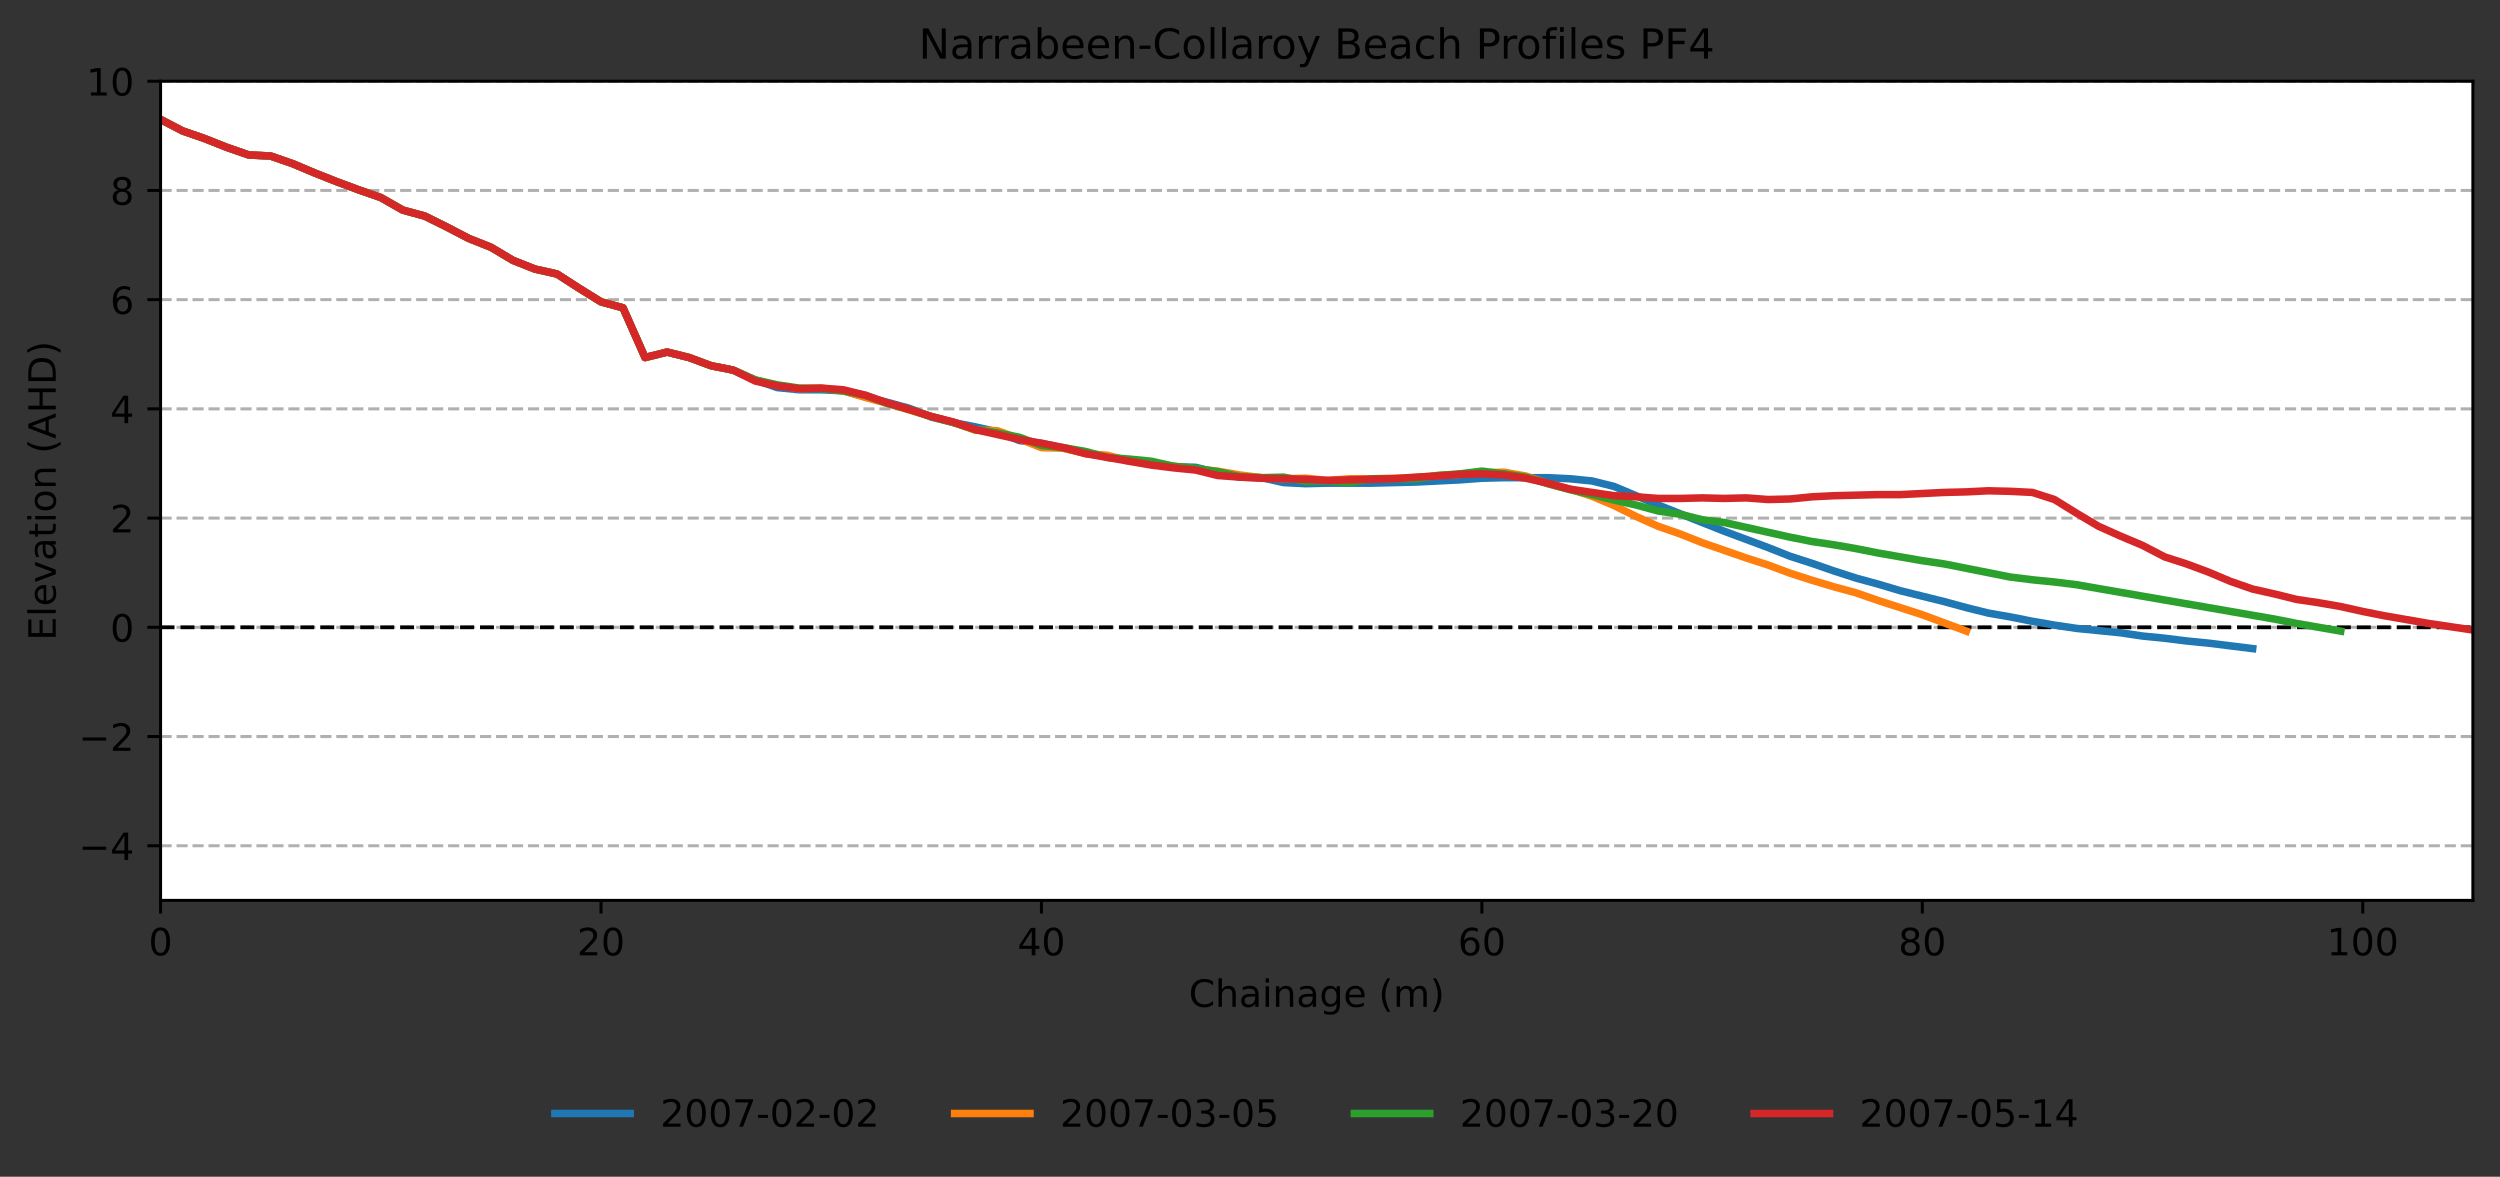 <?xml version="1.0" encoding="utf-8" standalone="no"?>
<!DOCTYPE svg PUBLIC "-//W3C//DTD SVG 1.1//EN"
  "http://www.w3.org/Graphics/SVG/1.1/DTD/svg11.dtd">
<!-- Created with matplotlib (https://matplotlib.org/) -->
<svg height="312.364pt" version="1.1" viewBox="0 0 663.62 312.364" width="663.62pt" xmlns="http://www.w3.org/2000/svg" xmlns:xlink="http://www.w3.org/1999/xlink">
 <rect x="0" y="0" width="663.62" height="312.364" fill="#333333" stroke="none"/>
 <defs>
  <style type="text/css">*{stroke-linecap:butt;stroke-linejoin:round;}</style>
 </defs>
 <g id="figure_1">
  <g id="patch_1">
   <path d="M 0 312.364 
L 663.62 312.364 
L 663.62 0 
L 0 0 
z
" style="fill:none;"/>
  </g>
  <g id="axes_1">
   <g id="patch_2">
    <path d="M 42.62 238.998 
L 656.42 238.998 
L 656.42 21.558 
L 42.62 21.558 
z
" style="fill:#ffffff;"/>
   </g>
   <g id="matplotlib.axis_1">
    <g id="xtick_1">
     <g id="line2d_1">
      <defs>
       <path d="M 0 0 
L 0 3.5 
" id="m70f7517fef" style="stroke:#000000;stroke-width:0.8;"/>
      </defs>
      <g>
       <use style="stroke:#000000;stroke-width:0.8;" x="42.62" xlink:href="#m70f7517fef" y="238.998"/>
      </g>
     </g>
     <g id="text_1">
      <!-- 0 -->
      <g transform="translate(39.439 253.597)scale(0.1 -0.1)">
       <defs>
        <path d="M 31.781 66.406 
Q 24.172 66.406 20.328 58.906 
Q 16.5 51.422 16.5 36.375 
Q 16.5 21.391 20.328 13.891 
Q 24.172 6.391 31.781 6.391 
Q 39.453 6.391 43.281 13.891 
Q 47.125 21.391 47.125 36.375 
Q 47.125 51.422 43.281 58.906 
Q 39.453 66.406 31.781 66.406 
z
M 31.781 74.219 
Q 44.047 74.219 50.516 64.516 
Q 56.984 54.828 56.984 36.375 
Q 56.984 17.969 50.516 8.266 
Q 44.047 -1.422 31.781 -1.422 
Q 19.531 -1.422 13.062 8.266 
Q 6.594 17.969 6.594 36.375 
Q 6.594 54.828 13.062 64.516 
Q 19.531 74.219 31.781 74.219 
z
" id="DejaVuSans-48"/>
       </defs>
       <use xlink:href="#DejaVuSans-48"/>
      </g>
     </g>
    </g>
    <g id="xtick_2">
     <g id="line2d_2">
      <g>
       <use style="stroke:#000000;stroke-width:0.8;" x="159.535" xlink:href="#m70f7517fef" y="238.998"/>
      </g>
     </g>
     <g id="text_2">
      <!-- 20 -->
      <g transform="translate(153.172 253.597)scale(0.1 -0.1)">
       <defs>
        <path d="M 19.188 8.297 
L 53.609 8.297 
L 53.609 0 
L 7.328 0 
L 7.328 8.297 
Q 12.938 14.109 22.625 23.891 
Q 32.328 33.688 34.812 36.531 
Q 39.547 41.844 41.422 45.531 
Q 43.312 49.219 43.312 52.781 
Q 43.312 58.594 39.234 62.25 
Q 35.156 65.922 28.609 65.922 
Q 23.969 65.922 18.812 64.312 
Q 13.672 62.703 7.812 59.422 
L 7.812 69.391 
Q 13.766 71.781 18.938 73 
Q 24.125 74.219 28.422 74.219 
Q 39.75 74.219 46.484 68.547 
Q 53.219 62.891 53.219 53.422 
Q 53.219 48.922 51.531 44.891 
Q 49.859 40.875 45.406 35.406 
Q 44.188 33.984 37.641 27.219 
Q 31.109 20.453 19.188 8.297 
z
" id="DejaVuSans-50"/>
       </defs>
       <use xlink:href="#DejaVuSans-50"/>
       <use x="63.623" xlink:href="#DejaVuSans-48"/>
      </g>
     </g>
    </g>
    <g id="xtick_3">
     <g id="line2d_3">
      <g>
       <use style="stroke:#000000;stroke-width:0.8;" x="276.449" xlink:href="#m70f7517fef" y="238.998"/>
      </g>
     </g>
     <g id="text_3">
      <!-- 40 -->
      <g transform="translate(270.086 253.597)scale(0.1 -0.1)">
       <defs>
        <path d="M 37.797 64.312 
L 12.891 25.391 
L 37.797 25.391 
z
M 35.203 72.906 
L 47.609 72.906 
L 47.609 25.391 
L 58.016 25.391 
L 58.016 17.188 
L 47.609 17.188 
L 47.609 0 
L 37.797 0 
L 37.797 17.188 
L 4.891 17.188 
L 4.891 26.703 
z
" id="DejaVuSans-52"/>
       </defs>
       <use xlink:href="#DejaVuSans-52"/>
       <use x="63.623" xlink:href="#DejaVuSans-48"/>
      </g>
     </g>
    </g>
    <g id="xtick_4">
     <g id="line2d_4">
      <g>
       <use style="stroke:#000000;stroke-width:0.8;" x="393.363" xlink:href="#m70f7517fef" y="238.998"/>
      </g>
     </g>
     <g id="text_4">
      <!-- 60 -->
      <g transform="translate(387.001 253.597)scale(0.1 -0.1)">
       <defs>
        <path d="M 33.016 40.375 
Q 26.375 40.375 22.484 35.828 
Q 18.609 31.297 18.609 23.391 
Q 18.609 15.531 22.484 10.953 
Q 26.375 6.391 33.016 6.391 
Q 39.656 6.391 43.531 10.953 
Q 47.406 15.531 47.406 23.391 
Q 47.406 31.297 43.531 35.828 
Q 39.656 40.375 33.016 40.375 
z
M 52.594 71.297 
L 52.594 62.312 
Q 48.875 64.062 45.094 64.984 
Q 41.312 65.922 37.594 65.922 
Q 27.828 65.922 22.672 59.328 
Q 17.531 52.734 16.797 39.406 
Q 19.672 43.656 24.016 45.922 
Q 28.375 48.188 33.594 48.188 
Q 44.578 48.188 50.953 41.516 
Q 57.328 34.859 57.328 23.391 
Q 57.328 12.156 50.688 5.359 
Q 44.047 -1.422 33.016 -1.422 
Q 20.359 -1.422 13.672 8.266 
Q 6.984 17.969 6.984 36.375 
Q 6.984 53.656 15.188 63.938 
Q 23.391 74.219 37.203 74.219 
Q 40.922 74.219 44.703 73.484 
Q 48.484 72.75 52.594 71.297 
z
" id="DejaVuSans-54"/>
       </defs>
       <use xlink:href="#DejaVuSans-54"/>
       <use x="63.623" xlink:href="#DejaVuSans-48"/>
      </g>
     </g>
    </g>
    <g id="xtick_5">
     <g id="line2d_5">
      <g>
       <use style="stroke:#000000;stroke-width:0.8;" x="510.277" xlink:href="#m70f7517fef" y="238.998"/>
      </g>
     </g>
     <g id="text_5">
      <!-- 80 -->
      <g transform="translate(503.915 253.597)scale(0.1 -0.1)">
       <defs>
        <path d="M 31.781 34.625 
Q 24.75 34.625 20.719 30.859 
Q 16.703 27.094 16.703 20.516 
Q 16.703 13.922 20.719 10.156 
Q 24.75 6.391 31.781 6.391 
Q 38.812 6.391 42.859 10.172 
Q 46.922 13.969 46.922 20.516 
Q 46.922 27.094 42.891 30.859 
Q 38.875 34.625 31.781 34.625 
z
M 21.922 38.812 
Q 15.578 40.375 12.031 44.719 
Q 8.5 49.078 8.5 55.328 
Q 8.5 64.062 14.719 69.141 
Q 20.953 74.219 31.781 74.219 
Q 42.672 74.219 48.875 69.141 
Q 55.078 64.062 55.078 55.328 
Q 55.078 49.078 51.531 44.719 
Q 48 40.375 41.703 38.812 
Q 48.828 37.156 52.797 32.312 
Q 56.781 27.484 56.781 20.516 
Q 56.781 9.906 50.312 4.234 
Q 43.844 -1.422 31.781 -1.422 
Q 19.734 -1.422 13.25 4.234 
Q 6.781 9.906 6.781 20.516 
Q 6.781 27.484 10.781 32.312 
Q 14.797 37.156 21.922 38.812 
z
M 18.312 54.391 
Q 18.312 48.734 21.844 45.562 
Q 25.391 42.391 31.781 42.391 
Q 38.141 42.391 41.719 45.562 
Q 45.312 48.734 45.312 54.391 
Q 45.312 60.062 41.719 63.234 
Q 38.141 66.406 31.781 66.406 
Q 25.391 66.406 21.844 63.234 
Q 18.312 60.062 18.312 54.391 
z
" id="DejaVuSans-56"/>
       </defs>
       <use xlink:href="#DejaVuSans-56"/>
       <use x="63.623" xlink:href="#DejaVuSans-48"/>
      </g>
     </g>
    </g>
    <g id="xtick_6">
     <g id="line2d_6">
      <g>
       <use style="stroke:#000000;stroke-width:0.8;" x="627.192" xlink:href="#m70f7517fef" y="238.998"/>
      </g>
     </g>
     <g id="text_6">
      <!-- 100 -->
      <g transform="translate(617.648 253.597)scale(0.1 -0.1)">
       <defs>
        <path d="M 12.406 8.297 
L 28.516 8.297 
L 28.516 63.922 
L 10.984 60.406 
L 10.984 69.391 
L 28.422 72.906 
L 38.281 72.906 
L 38.281 8.297 
L 54.391 8.297 
L 54.391 0 
L 12.406 0 
z
" id="DejaVuSans-49"/>
       </defs>
       <use xlink:href="#DejaVuSans-49"/>
       <use x="63.623" xlink:href="#DejaVuSans-48"/>
       <use x="127.246" xlink:href="#DejaVuSans-48"/>
      </g>
     </g>
    </g>
    <g id="text_7">
     <!-- Chainage (m) -->
     <g transform="translate(315.562 267.275)scale(0.1 -0.1)">
      <defs>
       <path d="M 64.406 67.281 
L 64.406 56.891 
Q 59.422 61.531 53.781 63.812 
Q 48.141 66.109 41.797 66.109 
Q 29.297 66.109 22.656 58.469 
Q 16.016 50.828 16.016 36.375 
Q 16.016 21.969 22.656 14.328 
Q 29.297 6.688 41.797 6.688 
Q 48.141 6.688 53.781 8.984 
Q 59.422 11.281 64.406 15.922 
L 64.406 5.609 
Q 59.234 2.094 53.438 0.328 
Q 47.656 -1.422 41.219 -1.422 
Q 24.656 -1.422 15.125 8.703 
Q 5.609 18.844 5.609 36.375 
Q 5.609 53.953 15.125 64.078 
Q 24.656 74.219 41.219 74.219 
Q 47.75 74.219 53.531 72.484 
Q 59.328 70.75 64.406 67.281 
z
" id="DejaVuSans-67"/>
       <path d="M 54.891 33.016 
L 54.891 0 
L 45.906 0 
L 45.906 32.719 
Q 45.906 40.484 42.875 44.328 
Q 39.844 48.188 33.797 48.188 
Q 26.516 48.188 22.312 43.547 
Q 18.109 38.922 18.109 30.906 
L 18.109 0 
L 9.078 0 
L 9.078 75.984 
L 18.109 75.984 
L 18.109 46.188 
Q 21.344 51.125 25.703 53.562 
Q 30.078 56 35.797 56 
Q 45.219 56 50.047 50.172 
Q 54.891 44.344 54.891 33.016 
z
" id="DejaVuSans-104"/>
       <path d="M 34.281 27.484 
Q 23.391 27.484 19.188 25 
Q 14.984 22.516 14.984 16.5 
Q 14.984 11.719 18.141 8.906 
Q 21.297 6.109 26.703 6.109 
Q 34.188 6.109 38.703 11.406 
Q 43.219 16.703 43.219 25.484 
L 43.219 27.484 
z
M 52.203 31.203 
L 52.203 0 
L 43.219 0 
L 43.219 8.297 
Q 40.141 3.328 35.547 0.953 
Q 30.953 -1.422 24.312 -1.422 
Q 15.922 -1.422 10.953 3.297 
Q 6 8.016 6 15.922 
Q 6 25.141 12.172 29.828 
Q 18.359 34.516 30.609 34.516 
L 43.219 34.516 
L 43.219 35.406 
Q 43.219 41.609 39.141 45 
Q 35.062 48.391 27.688 48.391 
Q 23 48.391 18.547 47.266 
Q 14.109 46.141 10.016 43.891 
L 10.016 52.203 
Q 14.938 54.109 19.578 55.047 
Q 24.219 56 28.609 56 
Q 40.484 56 46.344 49.844 
Q 52.203 43.703 52.203 31.203 
z
" id="DejaVuSans-97"/>
       <path d="M 9.422 54.688 
L 18.406 54.688 
L 18.406 0 
L 9.422 0 
z
M 9.422 75.984 
L 18.406 75.984 
L 18.406 64.594 
L 9.422 64.594 
z
" id="DejaVuSans-105"/>
       <path d="M 54.891 33.016 
L 54.891 0 
L 45.906 0 
L 45.906 32.719 
Q 45.906 40.484 42.875 44.328 
Q 39.844 48.188 33.797 48.188 
Q 26.516 48.188 22.312 43.547 
Q 18.109 38.922 18.109 30.906 
L 18.109 0 
L 9.078 0 
L 9.078 54.688 
L 18.109 54.688 
L 18.109 46.188 
Q 21.344 51.125 25.703 53.562 
Q 30.078 56 35.797 56 
Q 45.219 56 50.047 50.172 
Q 54.891 44.344 54.891 33.016 
z
" id="DejaVuSans-110"/>
       <path d="M 45.406 27.984 
Q 45.406 37.75 41.375 43.109 
Q 37.359 48.484 30.078 48.484 
Q 22.859 48.484 18.828 43.109 
Q 14.797 37.75 14.797 27.984 
Q 14.797 18.266 18.828 12.891 
Q 22.859 7.516 30.078 7.516 
Q 37.359 7.516 41.375 12.891 
Q 45.406 18.266 45.406 27.984 
z
M 54.391 6.781 
Q 54.391 -7.172 48.188 -13.984 
Q 42 -20.797 29.203 -20.797 
Q 24.469 -20.797 20.266 -20.094 
Q 16.062 -19.391 12.109 -17.922 
L 12.109 -9.188 
Q 16.062 -11.328 19.922 -12.344 
Q 23.781 -13.375 27.781 -13.375 
Q 36.625 -13.375 41.016 -8.766 
Q 45.406 -4.156 45.406 5.172 
L 45.406 9.625 
Q 42.625 4.781 38.281 2.391 
Q 33.938 0 27.875 0 
Q 17.828 0 11.672 7.656 
Q 5.516 15.328 5.516 27.984 
Q 5.516 40.672 11.672 48.328 
Q 17.828 56 27.875 56 
Q 33.938 56 38.281 53.609 
Q 42.625 51.219 45.406 46.391 
L 45.406 54.688 
L 54.391 54.688 
z
" id="DejaVuSans-103"/>
       <path d="M 56.203 29.594 
L 56.203 25.203 
L 14.891 25.203 
Q 15.484 15.922 20.484 11.062 
Q 25.484 6.203 34.422 6.203 
Q 39.594 6.203 44.453 7.469 
Q 49.312 8.734 54.109 11.281 
L 54.109 2.781 
Q 49.266 0.734 44.188 -0.344 
Q 39.109 -1.422 33.891 -1.422 
Q 20.797 -1.422 13.156 6.188 
Q 5.516 13.812 5.516 26.812 
Q 5.516 40.234 12.766 48.109 
Q 20.016 56 32.328 56 
Q 43.359 56 49.781 48.891 
Q 56.203 41.797 56.203 29.594 
z
M 47.219 32.234 
Q 47.125 39.594 43.094 43.984 
Q 39.062 48.391 32.422 48.391 
Q 24.906 48.391 20.391 44.141 
Q 15.875 39.891 15.188 32.172 
z
" id="DejaVuSans-101"/>
       <path id="DejaVuSans-32"/>
       <path d="M 31 75.875 
Q 24.469 64.656 21.281 53.656 
Q 18.109 42.672 18.109 31.391 
Q 18.109 20.125 21.312 9.062 
Q 24.516 -2 31 -13.188 
L 23.188 -13.188 
Q 15.875 -1.703 12.234 9.375 
Q 8.594 20.453 8.594 31.391 
Q 8.594 42.281 12.203 53.312 
Q 15.828 64.359 23.188 75.875 
z
" id="DejaVuSans-40"/>
       <path d="M 52 44.188 
Q 55.375 50.25 60.062 53.125 
Q 64.75 56 71.094 56 
Q 79.641 56 84.281 50.016 
Q 88.922 44.047 88.922 33.016 
L 88.922 0 
L 79.891 0 
L 79.891 32.719 
Q 79.891 40.578 77.094 44.375 
Q 74.312 48.188 68.609 48.188 
Q 61.625 48.188 57.562 43.547 
Q 53.516 38.922 53.516 30.906 
L 53.516 0 
L 44.484 0 
L 44.484 32.719 
Q 44.484 40.625 41.703 44.406 
Q 38.922 48.188 33.109 48.188 
Q 26.219 48.188 22.156 43.531 
Q 18.109 38.875 18.109 30.906 
L 18.109 0 
L 9.078 0 
L 9.078 54.688 
L 18.109 54.688 
L 18.109 46.188 
Q 21.188 51.219 25.484 53.609 
Q 29.781 56 35.688 56 
Q 41.656 56 45.828 52.969 
Q 50 49.953 52 44.188 
z
" id="DejaVuSans-109"/>
       <path d="M 8.016 75.875 
L 15.828 75.875 
Q 23.141 64.359 26.781 53.312 
Q 30.422 42.281 30.422 31.391 
Q 30.422 20.453 26.781 9.375 
Q 23.141 -1.703 15.828 -13.188 
L 8.016 -13.188 
Q 14.5 -2 17.703 9.062 
Q 20.906 20.125 20.906 31.391 
Q 20.906 42.672 17.703 53.656 
Q 14.5 64.656 8.016 75.875 
z
" id="DejaVuSans-41"/>
      </defs>
      <use xlink:href="#DejaVuSans-67"/>
      <use x="69.824" xlink:href="#DejaVuSans-104"/>
      <use x="133.203" xlink:href="#DejaVuSans-97"/>
      <use x="194.482" xlink:href="#DejaVuSans-105"/>
      <use x="222.266" xlink:href="#DejaVuSans-110"/>
      <use x="285.645" xlink:href="#DejaVuSans-97"/>
      <use x="346.924" xlink:href="#DejaVuSans-103"/>
      <use x="410.4" xlink:href="#DejaVuSans-101"/>
      <use x="471.924" xlink:href="#DejaVuSans-32"/>
      <use x="503.711" xlink:href="#DejaVuSans-40"/>
      <use x="542.725" xlink:href="#DejaVuSans-109"/>
      <use x="640.137" xlink:href="#DejaVuSans-41"/>
     </g>
    </g>
   </g>
   <g id="matplotlib.axis_2">
    <g id="ytick_1">
     <g id="line2d_7">
      <path clip-path="url(#p1cb0d58f28)" d="M 42.62 224.502 
L 656.42 224.502 
" style="fill:none;stroke:#b0b0b0;stroke-dasharray:2.96,1.28;stroke-dashoffset:0;stroke-width:0.8;"/>
     </g>
     <g id="line2d_8">
      <defs>
       <path d="M 0 0 
L -3.5 0 
" id="m58fb44a1ef" style="stroke:#000000;stroke-width:0.8;"/>
      </defs>
      <g>
       <use style="stroke:#000000;stroke-width:0.8;" x="42.62" xlink:href="#m58fb44a1ef" y="224.502"/>
      </g>
     </g>
     <g id="text_8">
      <!-- −4 -->
      <g transform="translate(20.878 228.302)scale(0.1 -0.1)">
       <defs>
        <path d="M 10.594 35.5 
L 73.188 35.5 
L 73.188 27.203 
L 10.594 27.203 
z
" id="DejaVuSans-8722"/>
       </defs>
       <use xlink:href="#DejaVuSans-8722"/>
       <use x="83.789" xlink:href="#DejaVuSans-52"/>
      </g>
     </g>
    </g>
    <g id="ytick_2">
     <g id="line2d_9">
      <path clip-path="url(#p1cb0d58f28)" d="M 42.62 195.51 
L 656.42 195.51 
" style="fill:none;stroke:#b0b0b0;stroke-dasharray:2.96,1.28;stroke-dashoffset:0;stroke-width:0.8;"/>
     </g>
     <g id="line2d_10">
      <g>
       <use style="stroke:#000000;stroke-width:0.8;" x="42.62" xlink:href="#m58fb44a1ef" y="195.51"/>
      </g>
     </g>
     <g id="text_9">
      <!-- −2 -->
      <g transform="translate(20.878 199.31)scale(0.1 -0.1)">
       <use xlink:href="#DejaVuSans-8722"/>
       <use x="83.789" xlink:href="#DejaVuSans-50"/>
      </g>
     </g>
    </g>
    <g id="ytick_3">
     <g id="line2d_11">
      <path clip-path="url(#p1cb0d58f28)" d="M 42.62 166.518 
L 656.42 166.518 
" style="fill:none;stroke:#b0b0b0;stroke-dasharray:2.96,1.28;stroke-dashoffset:0;stroke-width:0.8;"/>
     </g>
     <g id="line2d_12">
      <g>
       <use style="stroke:#000000;stroke-width:0.8;" x="42.62" xlink:href="#m58fb44a1ef" y="166.518"/>
      </g>
     </g>
     <g id="text_10">
      <!-- 0 -->
      <g transform="translate(29.258 170.317)scale(0.1 -0.1)">
       <use xlink:href="#DejaVuSans-48"/>
      </g>
     </g>
    </g>
    <g id="ytick_4">
     <g id="line2d_13">
      <path clip-path="url(#p1cb0d58f28)" d="M 42.62 137.526 
L 656.42 137.526 
" style="fill:none;stroke:#b0b0b0;stroke-dasharray:2.96,1.28;stroke-dashoffset:0;stroke-width:0.8;"/>
     </g>
     <g id="line2d_14">
      <g>
       <use style="stroke:#000000;stroke-width:0.8;" x="42.62" xlink:href="#m58fb44a1ef" y="137.526"/>
      </g>
     </g>
     <g id="text_11">
      <!-- 2 -->
      <g transform="translate(29.258 141.326)scale(0.1 -0.1)">
       <use xlink:href="#DejaVuSans-50"/>
      </g>
     </g>
    </g>
    <g id="ytick_5">
     <g id="line2d_15">
      <path clip-path="url(#p1cb0d58f28)" d="M 42.62 108.534 
L 656.42 108.534 
" style="fill:none;stroke:#b0b0b0;stroke-dasharray:2.96,1.28;stroke-dashoffset:0;stroke-width:0.8;"/>
     </g>
     <g id="line2d_16">
      <g>
       <use style="stroke:#000000;stroke-width:0.8;" x="42.62" xlink:href="#m58fb44a1ef" y="108.534"/>
      </g>
     </g>
     <g id="text_12">
      <!-- 4 -->
      <g transform="translate(29.258 112.334)scale(0.1 -0.1)">
       <use xlink:href="#DejaVuSans-52"/>
      </g>
     </g>
    </g>
    <g id="ytick_6">
     <g id="line2d_17">
      <path clip-path="url(#p1cb0d58f28)" d="M 42.62 79.542 
L 656.42 79.542 
" style="fill:none;stroke:#b0b0b0;stroke-dasharray:2.96,1.28;stroke-dashoffset:0;stroke-width:0.8;"/>
     </g>
     <g id="line2d_18">
      <g>
       <use style="stroke:#000000;stroke-width:0.8;" x="42.62" xlink:href="#m58fb44a1ef" y="79.542"/>
      </g>
     </g>
     <g id="text_13">
      <!-- 6 -->
      <g transform="translate(29.258 83.341)scale(0.1 -0.1)">
       <use xlink:href="#DejaVuSans-54"/>
      </g>
     </g>
    </g>
    <g id="ytick_7">
     <g id="line2d_19">
      <path clip-path="url(#p1cb0d58f28)" d="M 42.62 50.55 
L 656.42 50.55 
" style="fill:none;stroke:#b0b0b0;stroke-dasharray:2.96,1.28;stroke-dashoffset:0;stroke-width:0.8;"/>
     </g>
     <g id="line2d_20">
      <g>
       <use style="stroke:#000000;stroke-width:0.8;" x="42.62" xlink:href="#m58fb44a1ef" y="50.55"/>
      </g>
     </g>
     <g id="text_14">
      <!-- 8 -->
      <g transform="translate(29.258 54.349)scale(0.1 -0.1)">
       <use xlink:href="#DejaVuSans-56"/>
      </g>
     </g>
    </g>
    <g id="ytick_8">
     <g id="line2d_21">
      <path clip-path="url(#p1cb0d58f28)" d="M 42.62 21.558 
L 656.42 21.558 
" style="fill:none;stroke:#b0b0b0;stroke-dasharray:2.96,1.28;stroke-dashoffset:0;stroke-width:0.8;"/>
     </g>
     <g id="line2d_22">
      <g>
       <use style="stroke:#000000;stroke-width:0.8;" x="42.62" xlink:href="#m58fb44a1ef" y="21.558"/>
      </g>
     </g>
     <g id="text_15">
      <!-- 10 -->
      <g transform="translate(22.895 25.358)scale(0.1 -0.1)">
       <use xlink:href="#DejaVuSans-49"/>
       <use x="63.623" xlink:href="#DejaVuSans-48"/>
      </g>
     </g>
    </g>
    <g id="text_16">
     <!-- Elevation (AHD) -->
     <g transform="translate(14.798 170.025)rotate(-90)scale(0.1 -0.1)">
      <defs>
       <path d="M 9.812 72.906 
L 55.906 72.906 
L 55.906 64.594 
L 19.672 64.594 
L 19.672 43.016 
L 54.391 43.016 
L 54.391 34.719 
L 19.672 34.719 
L 19.672 8.297 
L 56.781 8.297 
L 56.781 0 
L 9.812 0 
z
" id="DejaVuSans-69"/>
       <path d="M 9.422 75.984 
L 18.406 75.984 
L 18.406 0 
L 9.422 0 
z
" id="DejaVuSans-108"/>
       <path d="M 2.984 54.688 
L 12.5 54.688 
L 29.594 8.797 
L 46.688 54.688 
L 56.203 54.688 
L 35.688 0 
L 23.484 0 
z
" id="DejaVuSans-118"/>
       <path d="M 18.312 70.219 
L 18.312 54.688 
L 36.812 54.688 
L 36.812 47.703 
L 18.312 47.703 
L 18.312 18.016 
Q 18.312 11.328 20.141 9.422 
Q 21.969 7.516 27.594 7.516 
L 36.812 7.516 
L 36.812 0 
L 27.594 0 
Q 17.188 0 13.234 3.875 
Q 9.281 7.766 9.281 18.016 
L 9.281 47.703 
L 2.688 47.703 
L 2.688 54.688 
L 9.281 54.688 
L 9.281 70.219 
z
" id="DejaVuSans-116"/>
       <path d="M 30.609 48.391 
Q 23.391 48.391 19.188 42.75 
Q 14.984 37.109 14.984 27.297 
Q 14.984 17.484 19.156 11.844 
Q 23.344 6.203 30.609 6.203 
Q 37.797 6.203 41.984 11.859 
Q 46.188 17.531 46.188 27.297 
Q 46.188 37.016 41.984 42.703 
Q 37.797 48.391 30.609 48.391 
z
M 30.609 56 
Q 42.328 56 49.016 48.375 
Q 55.719 40.766 55.719 27.297 
Q 55.719 13.875 49.016 6.219 
Q 42.328 -1.422 30.609 -1.422 
Q 18.844 -1.422 12.172 6.219 
Q 5.516 13.875 5.516 27.297 
Q 5.516 40.766 12.172 48.375 
Q 18.844 56 30.609 56 
z
" id="DejaVuSans-111"/>
       <path d="M 34.188 63.188 
L 20.797 26.906 
L 47.609 26.906 
z
M 28.609 72.906 
L 39.797 72.906 
L 67.578 0 
L 57.328 0 
L 50.688 18.703 
L 17.828 18.703 
L 11.188 0 
L 0.781 0 
z
" id="DejaVuSans-65"/>
       <path d="M 9.812 72.906 
L 19.672 72.906 
L 19.672 43.016 
L 55.516 43.016 
L 55.516 72.906 
L 65.375 72.906 
L 65.375 0 
L 55.516 0 
L 55.516 34.719 
L 19.672 34.719 
L 19.672 0 
L 9.812 0 
z
" id="DejaVuSans-72"/>
       <path d="M 19.672 64.797 
L 19.672 8.109 
L 31.594 8.109 
Q 46.688 8.109 53.688 14.938 
Q 60.688 21.781 60.688 36.531 
Q 60.688 51.172 53.688 57.984 
Q 46.688 64.797 31.594 64.797 
z
M 9.812 72.906 
L 30.078 72.906 
Q 51.266 72.906 61.172 64.094 
Q 71.094 55.281 71.094 36.531 
Q 71.094 17.672 61.125 8.828 
Q 51.172 0 30.078 0 
L 9.812 0 
z
" id="DejaVuSans-68"/>
      </defs>
      <use xlink:href="#DejaVuSans-69"/>
      <use x="63.184" xlink:href="#DejaVuSans-108"/>
      <use x="90.967" xlink:href="#DejaVuSans-101"/>
      <use x="152.49" xlink:href="#DejaVuSans-118"/>
      <use x="211.67" xlink:href="#DejaVuSans-97"/>
      <use x="272.949" xlink:href="#DejaVuSans-116"/>
      <use x="312.158" xlink:href="#DejaVuSans-105"/>
      <use x="339.941" xlink:href="#DejaVuSans-111"/>
      <use x="401.123" xlink:href="#DejaVuSans-110"/>
      <use x="464.502" xlink:href="#DejaVuSans-32"/>
      <use x="496.289" xlink:href="#DejaVuSans-40"/>
      <use x="535.303" xlink:href="#DejaVuSans-65"/>
      <use x="603.711" xlink:href="#DejaVuSans-72"/>
      <use x="678.906" xlink:href="#DejaVuSans-68"/>
      <use x="755.908" xlink:href="#DejaVuSans-41"/>
     </g>
    </g>
   </g>
   <g id="line2d_23">
    <path clip-path="url(#p1cb0d58f28)" d="M 42.62 166.518 
L 664.62 166.518 
" style="fill:none;stroke:#000000;stroke-dasharray:3.7,1.6;stroke-dashoffset:0;"/>
   </g>
   <g id="line2d_24">
    <path clip-path="url(#p1cb0d58f28)" d="M 42.62 31.705 
L 48.466 34.75 
L 54.312 36.779 
L 60.157 39.098 
L 66.003 41.128 
L 71.849 41.418 
L 77.695 43.447 
L 83.54 45.912 
L 89.386 48.231 
L 95.232 50.405 
L 101.077 52.435 
L 106.923 55.769 
L 112.769 57.363 
L 118.615 60.263 
L 124.46 63.307 
L 130.306 65.626 
L 136.152 69.105 
L 141.997 71.425 
L 147.843 72.729 
L 153.689 76.498 
L 159.535 80.122 
L 165.38 81.717 
L 171.226 94.908 
L 177.072 93.458 
L 182.917 94.908 
L 188.763 97.082 
L 194.609 98.242 
L 200.455 100.851 
L 206.3 102.881 
L 212.146 103.461 
L 217.992 103.461 
L 223.837 103.751 
L 229.683 105.345 
L 235.529 106.795 
L 241.375 108.389 
L 247.22 110.709 
L 253.066 112.158 
L 258.912 113.318 
L 264.757 114.623 
L 270.603 116.942 
L 276.449 117.667 
L 282.295 118.971 
L 288.14 120.276 
L 293.986 121.291 
L 299.832 122.161 
L 305.677 123.03 
L 311.523 123.9 
L 317.369 124.045 
L 323.215 125.495 
L 329.06 126.654 
L 334.906 126.799 
L 340.752 128.104 
L 346.597 128.394 
L 352.443 128.249 
L 358.289 128.249 
L 364.135 128.249 
L 369.98 128.104 
L 375.826 127.959 
L 381.672 127.669 
L 387.517 127.379 
L 393.363 126.944 
L 399.209 126.799 
L 405.055 126.799 
L 410.9 126.799 
L 416.746 127.089 
L 422.592 127.669 
L 428.437 129.119 
L 434.283 131.583 
L 440.129 134.047 
L 445.975 136.367 
L 451.82 138.686 
L 457.666 141.005 
L 463.512 143.18 
L 469.357 145.354 
L 475.203 147.673 
L 481.049 149.558 
L 486.895 151.587 
L 492.74 153.472 
L 498.586 155.066 
L 504.432 156.806 
L 510.277 158.256 
L 516.123 159.705 
L 521.969 161.3 
L 527.815 162.749 
L 533.66 163.764 
L 539.506 164.924 
L 545.352 165.938 
L 551.197 166.808 
L 557.043 167.388 
L 562.889 167.968 
L 568.735 168.838 
L 574.58 169.417 
L 580.426 170.142 
L 586.272 170.722 
L 592.117 171.447 
L 597.963 172.172 
" style="fill:none;stroke:#1f77b4;stroke-linecap:square;stroke-width:2;"/>
   </g>
   <g id="line2d_25">
    <path clip-path="url(#p1cb0d58f28)" d="M 42.62 31.705 
L 48.466 34.75 
L 54.312 36.779 
L 60.157 39.098 
L 66.003 41.128 
L 71.849 41.418 
L 77.695 43.447 
L 83.54 45.912 
L 89.386 48.231 
L 95.232 50.405 
L 101.077 52.435 
L 106.923 55.769 
L 112.769 57.363 
L 118.615 60.263 
L 124.46 63.307 
L 130.306 65.626 
L 136.152 69.105 
L 141.997 71.425 
L 147.843 72.729 
L 153.689 76.498 
L 159.535 80.122 
L 165.38 81.717 
L 171.226 94.908 
L 177.072 93.458 
L 182.917 94.908 
L 188.763 97.082 
L 194.609 98.242 
L 200.455 100.851 
L 206.3 102.301 
L 212.146 103.171 
L 217.992 103.026 
L 223.837 103.751 
L 229.683 105.49 
L 235.529 107.085 
L 241.375 108.824 
L 247.22 110.564 
L 253.066 112.158 
L 258.912 114.188 
L 264.757 114.333 
L 270.603 116.507 
L 276.449 118.826 
L 282.295 118.971 
L 288.14 120.421 
L 293.986 120.856 
L 299.832 122.45 
L 305.677 122.885 
L 311.523 123.755 
L 317.369 124.48 
L 323.215 125.06 
L 329.06 126.074 
L 334.906 126.799 
L 340.752 127.089 
L 346.597 126.944 
L 352.443 127.524 
L 358.289 127.089 
L 364.135 127.089 
L 369.98 126.944 
L 375.826 126.799 
L 381.672 126.219 
L 387.517 125.929 
L 393.363 125.495 
L 399.209 125.35 
L 405.055 126.364 
L 410.9 128.394 
L 416.746 129.843 
L 422.592 131.728 
L 428.437 134.192 
L 434.283 137.091 
L 440.129 139.701 
L 445.975 141.73 
L 451.82 144.049 
L 457.666 146.079 
L 463.512 148.108 
L 469.357 149.993 
L 475.203 152.167 
L 481.049 154.052 
L 486.895 155.791 
L 492.74 157.386 
L 498.586 159.415 
L 504.432 161.3 
L 510.277 163.184 
L 516.123 165.359 
L 521.969 167.533 
" style="fill:none;stroke:#ff7f0e;stroke-linecap:square;stroke-width:2;"/>
   </g>
   <g id="line2d_26">
    <path clip-path="url(#p1cb0d58f28)" d="M 42.62 31.705 
L 48.466 34.75 
L 54.312 36.779 
L 60.157 39.098 
L 66.003 41.128 
L 71.849 41.418 
L 77.695 43.447 
L 83.54 45.912 
L 89.386 48.231 
L 95.232 50.405 
L 101.077 52.435 
L 106.923 55.769 
L 112.769 57.363 
L 118.615 60.263 
L 124.46 63.307 
L 130.306 65.626 
L 136.152 69.105 
L 141.997 71.425 
L 147.843 72.729 
L 153.689 76.498 
L 159.535 80.122 
L 165.38 81.717 
L 171.226 94.908 
L 177.072 93.458 
L 182.917 94.908 
L 188.763 97.082 
L 194.609 98.242 
L 200.455 100.851 
L 206.3 102.156 
L 212.146 103.026 
L 217.992 103.171 
L 223.837 103.751 
L 229.683 104.91 
L 235.529 107.085 
L 241.375 108.679 
L 247.22 110.564 
L 253.066 112.158 
L 258.912 114.043 
L 264.757 114.913 
L 270.603 116.072 
L 276.449 118.247 
L 282.295 118.826 
L 288.14 119.841 
L 293.986 121.436 
L 299.832 121.871 
L 305.677 122.45 
L 311.523 123.755 
L 317.369 124.335 
L 323.215 125.205 
L 329.06 126.509 
L 334.906 126.799 
L 340.752 126.654 
L 346.597 127.814 
L 352.443 127.669 
L 358.289 128.104 
L 364.135 127.089 
L 369.98 127.089 
L 375.826 127.089 
L 381.672 126.219 
L 387.517 125.785 
L 393.363 125.06 
L 399.209 125.785 
L 405.055 126.654 
L 410.9 128.394 
L 416.746 129.988 
L 422.592 131.293 
L 428.437 132.743 
L 434.283 134.047 
L 440.129 135.642 
L 445.975 136.512 
L 451.82 137.961 
L 457.666 138.686 
L 463.512 139.991 
L 469.357 141.295 
L 475.203 142.6 
L 481.049 143.76 
L 486.895 144.629 
L 492.74 145.644 
L 498.586 146.804 
L 504.432 147.818 
L 510.277 148.833 
L 516.123 149.703 
L 521.969 150.863 
L 527.815 152.022 
L 533.66 153.182 
L 539.506 153.907 
L 545.352 154.487 
L 551.197 155.211 
L 557.043 156.226 
L 562.889 157.241 
L 568.735 158.256 
L 574.58 159.27 
L 580.426 160.285 
L 586.272 161.3 
L 592.117 162.314 
L 597.963 163.329 
L 603.809 164.344 
L 609.655 165.504 
L 615.5 166.518 
L 621.346 167.533 
" style="fill:none;stroke:#2ca02c;stroke-linecap:square;stroke-width:2;"/>
   </g>
   <g id="line2d_27">
    <path clip-path="url(#p1cb0d58f28)" d="M 42.62 31.705 
L 48.466 34.75 
L 54.312 36.779 
L 60.157 39.098 
L 66.003 41.128 
L 71.849 41.418 
L 77.695 43.447 
L 83.54 45.912 
L 89.386 48.231 
L 95.232 50.405 
L 101.077 52.435 
L 106.923 55.769 
L 112.769 57.363 
L 118.615 60.263 
L 124.46 63.307 
L 130.306 65.626 
L 136.152 69.105 
L 141.997 71.425 
L 147.843 72.729 
L 153.689 76.498 
L 159.535 80.122 
L 165.38 81.717 
L 171.226 94.908 
L 177.072 93.458 
L 182.917 94.908 
L 188.763 97.082 
L 194.609 98.242 
L 200.455 101.141 
L 206.3 102.446 
L 212.146 103.171 
L 217.992 103.026 
L 223.837 103.461 
L 229.683 104.91 
L 235.529 106.94 
L 241.375 108.679 
L 247.22 110.564 
L 253.066 112.013 
L 258.912 114.043 
L 264.757 115.347 
L 270.603 116.652 
L 276.449 117.667 
L 282.295 118.826 
L 288.14 120.421 
L 293.986 121.436 
L 299.832 122.45 
L 305.677 123.465 
L 311.523 124.19 
L 317.369 124.77 
L 323.215 126.219 
L 329.06 126.654 
L 334.906 126.944 
L 340.752 127.089 
L 346.597 127.234 
L 352.443 127.524 
L 358.289 127.379 
L 364.135 127.234 
L 369.98 127.089 
L 375.826 126.654 
L 381.672 126.364 
L 387.517 125.929 
L 393.363 125.785 
L 399.209 126.074 
L 405.055 126.944 
L 410.9 128.249 
L 416.746 129.843 
L 422.592 130.713 
L 428.437 131.583 
L 434.283 131.873 
L 440.129 132.308 
L 445.975 132.308 
L 451.82 132.163 
L 457.666 132.308 
L 463.512 132.163 
L 469.357 132.598 
L 475.203 132.453 
L 481.049 131.873 
L 486.895 131.583 
L 492.74 131.438 
L 498.586 131.293 
L 504.432 131.293 
L 510.277 131.003 
L 516.123 130.713 
L 521.969 130.568 
L 527.815 130.278 
L 533.66 130.423 
L 539.506 130.713 
L 545.352 132.598 
L 551.197 136.222 
L 557.043 139.701 
L 562.889 142.31 
L 568.735 144.774 
L 574.58 147.818 
L 580.426 149.703 
L 586.272 151.877 
L 592.117 154.342 
L 597.963 156.371 
L 603.809 157.676 
L 609.655 159.125 
L 615.5 159.995 
L 621.346 161.01 
L 627.192 162.314 
L 633.037 163.474 
L 638.883 164.489 
L 644.729 165.504 
L 650.575 166.373 
L 656.42 167.243 
" style="fill:none;stroke:#d62728;stroke-linecap:square;stroke-width:2;"/>
   </g>
   <g id="patch_3">
    <path d="M 42.62 238.998 
L 42.62 21.558 
" style="fill:none;stroke:#000000;stroke-linecap:square;stroke-linejoin:miter;stroke-width:0.8;"/>
   </g>
   <g id="patch_4">
    <path d="M 656.42 238.998 
L 656.42 21.558 
" style="fill:none;stroke:#000000;stroke-linecap:square;stroke-linejoin:miter;stroke-width:0.8;"/>
   </g>
   <g id="patch_5">
    <path d="M 42.62 238.998 
L 656.42 238.998 
" style="fill:none;stroke:#000000;stroke-linecap:square;stroke-linejoin:miter;stroke-width:0.8;"/>
   </g>
   <g id="patch_6">
    <path d="M 42.62 21.558 
L 656.42 21.558 
" style="fill:none;stroke:#000000;stroke-linecap:square;stroke-linejoin:miter;stroke-width:0.8;"/>
   </g>
   <g id="text_17">
    <!-- Narrabeen-Collaroy Beach Profiles PF4 -->
    <g transform="translate(243.894 15.558)scale(0.11 -0.11)">
     <defs>
      <path d="M 9.812 72.906 
L 23.094 72.906 
L 55.422 11.922 
L 55.422 72.906 
L 64.984 72.906 
L 64.984 0 
L 51.703 0 
L 19.391 60.984 
L 19.391 0 
L 9.812 0 
z
" id="DejaVuSans-78"/>
      <path d="M 41.109 46.297 
Q 39.594 47.172 37.812 47.578 
Q 36.031 48 33.891 48 
Q 26.266 48 22.188 43.047 
Q 18.109 38.094 18.109 28.812 
L 18.109 0 
L 9.078 0 
L 9.078 54.688 
L 18.109 54.688 
L 18.109 46.188 
Q 20.953 51.172 25.484 53.578 
Q 30.031 56 36.531 56 
Q 37.453 56 38.578 55.875 
Q 39.703 55.766 41.062 55.516 
z
" id="DejaVuSans-114"/>
      <path d="M 48.688 27.297 
Q 48.688 37.203 44.609 42.844 
Q 40.531 48.484 33.406 48.484 
Q 26.266 48.484 22.188 42.844 
Q 18.109 37.203 18.109 27.297 
Q 18.109 17.391 22.188 11.75 
Q 26.266 6.109 33.406 6.109 
Q 40.531 6.109 44.609 11.75 
Q 48.688 17.391 48.688 27.297 
z
M 18.109 46.391 
Q 20.953 51.266 25.266 53.625 
Q 29.594 56 35.594 56 
Q 45.562 56 51.781 48.094 
Q 58.016 40.188 58.016 27.297 
Q 58.016 14.406 51.781 6.484 
Q 45.562 -1.422 35.594 -1.422 
Q 29.594 -1.422 25.266 0.953 
Q 20.953 3.328 18.109 8.203 
L 18.109 0 
L 9.078 0 
L 9.078 75.984 
L 18.109 75.984 
z
" id="DejaVuSans-98"/>
      <path d="M 4.891 31.391 
L 31.203 31.391 
L 31.203 23.391 
L 4.891 23.391 
z
" id="DejaVuSans-45"/>
      <path d="M 32.172 -5.078 
Q 28.375 -14.844 24.75 -17.812 
Q 21.141 -20.797 15.094 -20.797 
L 7.906 -20.797 
L 7.906 -13.281 
L 13.188 -13.281 
Q 16.891 -13.281 18.938 -11.516 
Q 21 -9.766 23.484 -3.219 
L 25.094 0.875 
L 2.984 54.688 
L 12.5 54.688 
L 29.594 11.922 
L 46.688 54.688 
L 56.203 54.688 
z
" id="DejaVuSans-121"/>
      <path d="M 19.672 34.812 
L 19.672 8.109 
L 35.5 8.109 
Q 43.453 8.109 47.281 11.406 
Q 51.125 14.703 51.125 21.484 
Q 51.125 28.328 47.281 31.562 
Q 43.453 34.812 35.5 34.812 
z
M 19.672 64.797 
L 19.672 42.828 
L 34.281 42.828 
Q 41.5 42.828 45.031 45.531 
Q 48.578 48.25 48.578 53.812 
Q 48.578 59.328 45.031 62.062 
Q 41.5 64.797 34.281 64.797 
z
M 9.812 72.906 
L 35.016 72.906 
Q 46.297 72.906 52.391 68.219 
Q 58.5 63.531 58.5 54.891 
Q 58.5 48.188 55.375 44.234 
Q 52.25 40.281 46.188 39.312 
Q 53.469 37.75 57.5 32.781 
Q 61.531 27.828 61.531 20.406 
Q 61.531 10.641 54.891 5.312 
Q 48.25 0 35.984 0 
L 9.812 0 
z
" id="DejaVuSans-66"/>
      <path d="M 48.781 52.594 
L 48.781 44.188 
Q 44.969 46.297 41.141 47.344 
Q 37.312 48.391 33.406 48.391 
Q 24.656 48.391 19.812 42.844 
Q 14.984 37.312 14.984 27.297 
Q 14.984 17.281 19.812 11.734 
Q 24.656 6.203 33.406 6.203 
Q 37.312 6.203 41.141 7.25 
Q 44.969 8.297 48.781 10.406 
L 48.781 2.094 
Q 45.016 0.344 40.984 -0.531 
Q 36.969 -1.422 32.422 -1.422 
Q 20.062 -1.422 12.781 6.344 
Q 5.516 14.109 5.516 27.297 
Q 5.516 40.672 12.859 48.328 
Q 20.219 56 33.016 56 
Q 37.156 56 41.109 55.141 
Q 45.062 54.297 48.781 52.594 
z
" id="DejaVuSans-99"/>
      <path d="M 19.672 64.797 
L 19.672 37.406 
L 32.078 37.406 
Q 38.969 37.406 42.719 40.969 
Q 46.484 44.531 46.484 51.125 
Q 46.484 57.672 42.719 61.234 
Q 38.969 64.797 32.078 64.797 
z
M 9.812 72.906 
L 32.078 72.906 
Q 44.344 72.906 50.609 67.359 
Q 56.891 61.812 56.891 51.125 
Q 56.891 40.328 50.609 34.812 
Q 44.344 29.297 32.078 29.297 
L 19.672 29.297 
L 19.672 0 
L 9.812 0 
z
" id="DejaVuSans-80"/>
      <path d="M 37.109 75.984 
L 37.109 68.5 
L 28.516 68.5 
Q 23.688 68.5 21.797 66.547 
Q 19.922 64.594 19.922 59.516 
L 19.922 54.688 
L 34.719 54.688 
L 34.719 47.703 
L 19.922 47.703 
L 19.922 0 
L 10.891 0 
L 10.891 47.703 
L 2.297 47.703 
L 2.297 54.688 
L 10.891 54.688 
L 10.891 58.5 
Q 10.891 67.625 15.141 71.797 
Q 19.391 75.984 28.609 75.984 
z
" id="DejaVuSans-102"/>
      <path d="M 44.281 53.078 
L 44.281 44.578 
Q 40.484 46.531 36.375 47.5 
Q 32.281 48.484 27.875 48.484 
Q 21.188 48.484 17.844 46.438 
Q 14.5 44.391 14.5 40.281 
Q 14.5 37.156 16.891 35.375 
Q 19.281 33.594 26.516 31.984 
L 29.594 31.297 
Q 39.156 29.25 43.188 25.516 
Q 47.219 21.781 47.219 15.094 
Q 47.219 7.469 41.188 3.016 
Q 35.156 -1.422 24.609 -1.422 
Q 20.219 -1.422 15.453 -0.562 
Q 10.688 0.297 5.422 2 
L 5.422 11.281 
Q 10.406 8.688 15.234 7.391 
Q 20.062 6.109 24.812 6.109 
Q 31.156 6.109 34.562 8.281 
Q 37.984 10.453 37.984 14.406 
Q 37.984 18.062 35.516 20.016 
Q 33.062 21.969 24.703 23.781 
L 21.578 24.516 
Q 13.234 26.266 9.516 29.906 
Q 5.812 33.547 5.812 39.891 
Q 5.812 47.609 11.281 51.797 
Q 16.75 56 26.812 56 
Q 31.781 56 36.172 55.266 
Q 40.578 54.547 44.281 53.078 
z
" id="DejaVuSans-115"/>
      <path d="M 9.812 72.906 
L 51.703 72.906 
L 51.703 64.594 
L 19.672 64.594 
L 19.672 43.109 
L 48.578 43.109 
L 48.578 34.812 
L 19.672 34.812 
L 19.672 0 
L 9.812 0 
z
" id="DejaVuSans-70"/>
     </defs>
     <use xlink:href="#DejaVuSans-78"/>
     <use x="74.805" xlink:href="#DejaVuSans-97"/>
     <use x="136.084" xlink:href="#DejaVuSans-114"/>
     <use x="175.447" xlink:href="#DejaVuSans-114"/>
     <use x="216.561" xlink:href="#DejaVuSans-97"/>
     <use x="277.84" xlink:href="#DejaVuSans-98"/>
     <use x="341.316" xlink:href="#DejaVuSans-101"/>
     <use x="402.84" xlink:href="#DejaVuSans-101"/>
     <use x="464.363" xlink:href="#DejaVuSans-110"/>
     <use x="527.742" xlink:href="#DejaVuSans-45"/>
     <use x="563.826" xlink:href="#DejaVuSans-67"/>
     <use x="633.65" xlink:href="#DejaVuSans-111"/>
     <use x="694.832" xlink:href="#DejaVuSans-108"/>
     <use x="722.615" xlink:href="#DejaVuSans-108"/>
     <use x="750.398" xlink:href="#DejaVuSans-97"/>
     <use x="811.678" xlink:href="#DejaVuSans-114"/>
     <use x="850.541" xlink:href="#DejaVuSans-111"/>
     <use x="911.723" xlink:href="#DejaVuSans-121"/>
     <use x="970.902" xlink:href="#DejaVuSans-32"/>
     <use x="1002.689" xlink:href="#DejaVuSans-66"/>
     <use x="1071.293" xlink:href="#DejaVuSans-101"/>
     <use x="1132.816" xlink:href="#DejaVuSans-97"/>
     <use x="1194.096" xlink:href="#DejaVuSans-99"/>
     <use x="1249.076" xlink:href="#DejaVuSans-104"/>
     <use x="1312.455" xlink:href="#DejaVuSans-32"/>
     <use x="1344.242" xlink:href="#DejaVuSans-80"/>
     <use x="1402.795" xlink:href="#DejaVuSans-114"/>
     <use x="1441.658" xlink:href="#DejaVuSans-111"/>
     <use x="1502.84" xlink:href="#DejaVuSans-102"/>
     <use x="1538.045" xlink:href="#DejaVuSans-105"/>
     <use x="1565.828" xlink:href="#DejaVuSans-108"/>
     <use x="1593.611" xlink:href="#DejaVuSans-101"/>
     <use x="1655.135" xlink:href="#DejaVuSans-115"/>
     <use x="1707.234" xlink:href="#DejaVuSans-32"/>
     <use x="1739.021" xlink:href="#DejaVuSans-80"/>
     <use x="1799.324" xlink:href="#DejaVuSans-70"/>
     <use x="1856.844" xlink:href="#DejaVuSans-52"/>
    </g>
   </g>
   <g id="legend_1">
    <g id="line2d_28">
     <path d="M 147.289 295.585 
L 167.289 295.585 
" style="fill:none;stroke:#1f77b4;stroke-linecap:square;stroke-width:2;"/>
    </g>
    <g id="line2d_29"/>
    <g id="text_18">
     <!-- 2007-02-02 -->
     <g transform="translate(175.289 299.085)scale(0.1 -0.1)">
      <defs>
       <path d="M 8.203 72.906 
L 55.078 72.906 
L 55.078 68.703 
L 28.609 0 
L 18.312 0 
L 43.219 64.594 
L 8.203 64.594 
z
" id="DejaVuSans-55"/>
      </defs>
      <use xlink:href="#DejaVuSans-50"/>
      <use x="63.623" xlink:href="#DejaVuSans-48"/>
      <use x="127.246" xlink:href="#DejaVuSans-48"/>
      <use x="190.869" xlink:href="#DejaVuSans-55"/>
      <use x="254.492" xlink:href="#DejaVuSans-45"/>
      <use x="290.576" xlink:href="#DejaVuSans-48"/>
      <use x="354.199" xlink:href="#DejaVuSans-50"/>
      <use x="417.822" xlink:href="#DejaVuSans-45"/>
      <use x="453.906" xlink:href="#DejaVuSans-48"/>
      <use x="517.529" xlink:href="#DejaVuSans-50"/>
     </g>
    </g>
    <g id="line2d_30">
     <path d="M 253.405 295.585 
L 273.405 295.585 
" style="fill:none;stroke:#ff7f0e;stroke-linecap:square;stroke-width:2;"/>
    </g>
    <g id="line2d_31"/>
    <g id="text_19">
     <!-- 2007-03-05 -->
     <g transform="translate(281.405 299.085)scale(0.1 -0.1)">
      <defs>
       <path d="M 40.578 39.312 
Q 47.656 37.797 51.625 33 
Q 55.609 28.219 55.609 21.188 
Q 55.609 10.406 48.188 4.484 
Q 40.766 -1.422 27.094 -1.422 
Q 22.516 -1.422 17.656 -0.516 
Q 12.797 0.391 7.625 2.203 
L 7.625 11.719 
Q 11.719 9.328 16.594 8.109 
Q 21.484 6.891 26.812 6.891 
Q 36.078 6.891 40.938 10.547 
Q 45.797 14.203 45.797 21.188 
Q 45.797 27.641 41.281 31.266 
Q 36.766 34.906 28.719 34.906 
L 20.219 34.906 
L 20.219 43.016 
L 29.109 43.016 
Q 36.375 43.016 40.234 45.922 
Q 44.094 48.828 44.094 54.297 
Q 44.094 59.906 40.109 62.906 
Q 36.141 65.922 28.719 65.922 
Q 24.656 65.922 20.016 65.031 
Q 15.375 64.156 9.812 62.312 
L 9.812 71.094 
Q 15.438 72.656 20.344 73.438 
Q 25.25 74.219 29.594 74.219 
Q 40.828 74.219 47.359 69.109 
Q 53.906 64.016 53.906 55.328 
Q 53.906 49.266 50.438 45.094 
Q 46.969 40.922 40.578 39.312 
z
" id="DejaVuSans-51"/>
       <path d="M 10.797 72.906 
L 49.516 72.906 
L 49.516 64.594 
L 19.828 64.594 
L 19.828 46.734 
Q 21.969 47.469 24.109 47.828 
Q 26.266 48.188 28.422 48.188 
Q 40.625 48.188 47.75 41.5 
Q 54.891 34.812 54.891 23.391 
Q 54.891 11.625 47.562 5.094 
Q 40.234 -1.422 26.906 -1.422 
Q 22.312 -1.422 17.547 -0.641 
Q 12.797 0.141 7.719 1.703 
L 7.719 11.625 
Q 12.109 9.234 16.797 8.062 
Q 21.484 6.891 26.703 6.891 
Q 35.156 6.891 40.078 11.328 
Q 45.016 15.766 45.016 23.391 
Q 45.016 31 40.078 35.438 
Q 35.156 39.891 26.703 39.891 
Q 22.75 39.891 18.812 39.016 
Q 14.891 38.141 10.797 36.281 
z
" id="DejaVuSans-53"/>
      </defs>
      <use xlink:href="#DejaVuSans-50"/>
      <use x="63.623" xlink:href="#DejaVuSans-48"/>
      <use x="127.246" xlink:href="#DejaVuSans-48"/>
      <use x="190.869" xlink:href="#DejaVuSans-55"/>
      <use x="254.492" xlink:href="#DejaVuSans-45"/>
      <use x="290.576" xlink:href="#DejaVuSans-48"/>
      <use x="354.199" xlink:href="#DejaVuSans-51"/>
      <use x="417.822" xlink:href="#DejaVuSans-45"/>
      <use x="453.906" xlink:href="#DejaVuSans-48"/>
      <use x="517.529" xlink:href="#DejaVuSans-53"/>
     </g>
    </g>
    <g id="line2d_32">
     <path d="M 359.52 295.585 
L 379.52 295.585 
" style="fill:none;stroke:#2ca02c;stroke-linecap:square;stroke-width:2;"/>
    </g>
    <g id="line2d_33"/>
    <g id="text_20">
     <!-- 2007-03-20 -->
     <g transform="translate(387.52 299.085)scale(0.1 -0.1)">
      <use xlink:href="#DejaVuSans-50"/>
      <use x="63.623" xlink:href="#DejaVuSans-48"/>
      <use x="127.246" xlink:href="#DejaVuSans-48"/>
      <use x="190.869" xlink:href="#DejaVuSans-55"/>
      <use x="254.492" xlink:href="#DejaVuSans-45"/>
      <use x="290.576" xlink:href="#DejaVuSans-48"/>
      <use x="354.199" xlink:href="#DejaVuSans-51"/>
      <use x="417.822" xlink:href="#DejaVuSans-45"/>
      <use x="453.906" xlink:href="#DejaVuSans-50"/>
      <use x="517.529" xlink:href="#DejaVuSans-48"/>
     </g>
    </g>
    <g id="line2d_34">
     <path d="M 465.636 295.585 
L 485.636 295.585 
" style="fill:none;stroke:#d62728;stroke-linecap:square;stroke-width:2;"/>
    </g>
    <g id="line2d_35"/>
    <g id="text_21">
     <!-- 2007-05-14 -->
     <g transform="translate(493.636 299.085)scale(0.1 -0.1)">
      <use xlink:href="#DejaVuSans-50"/>
      <use x="63.623" xlink:href="#DejaVuSans-48"/>
      <use x="127.246" xlink:href="#DejaVuSans-48"/>
      <use x="190.869" xlink:href="#DejaVuSans-55"/>
      <use x="254.492" xlink:href="#DejaVuSans-45"/>
      <use x="290.576" xlink:href="#DejaVuSans-48"/>
      <use x="354.199" xlink:href="#DejaVuSans-53"/>
      <use x="417.822" xlink:href="#DejaVuSans-45"/>
      <use x="453.906" xlink:href="#DejaVuSans-49"/>
      <use x="517.529" xlink:href="#DejaVuSans-52"/>
     </g>
    </g>
   </g>
  </g>
 </g>
 <defs>
  <clipPath id="p1cb0d58f28">
   <rect height="217.44" width="613.8" x="42.62" y="21.558"/>
  </clipPath>
 </defs>
</svg>

